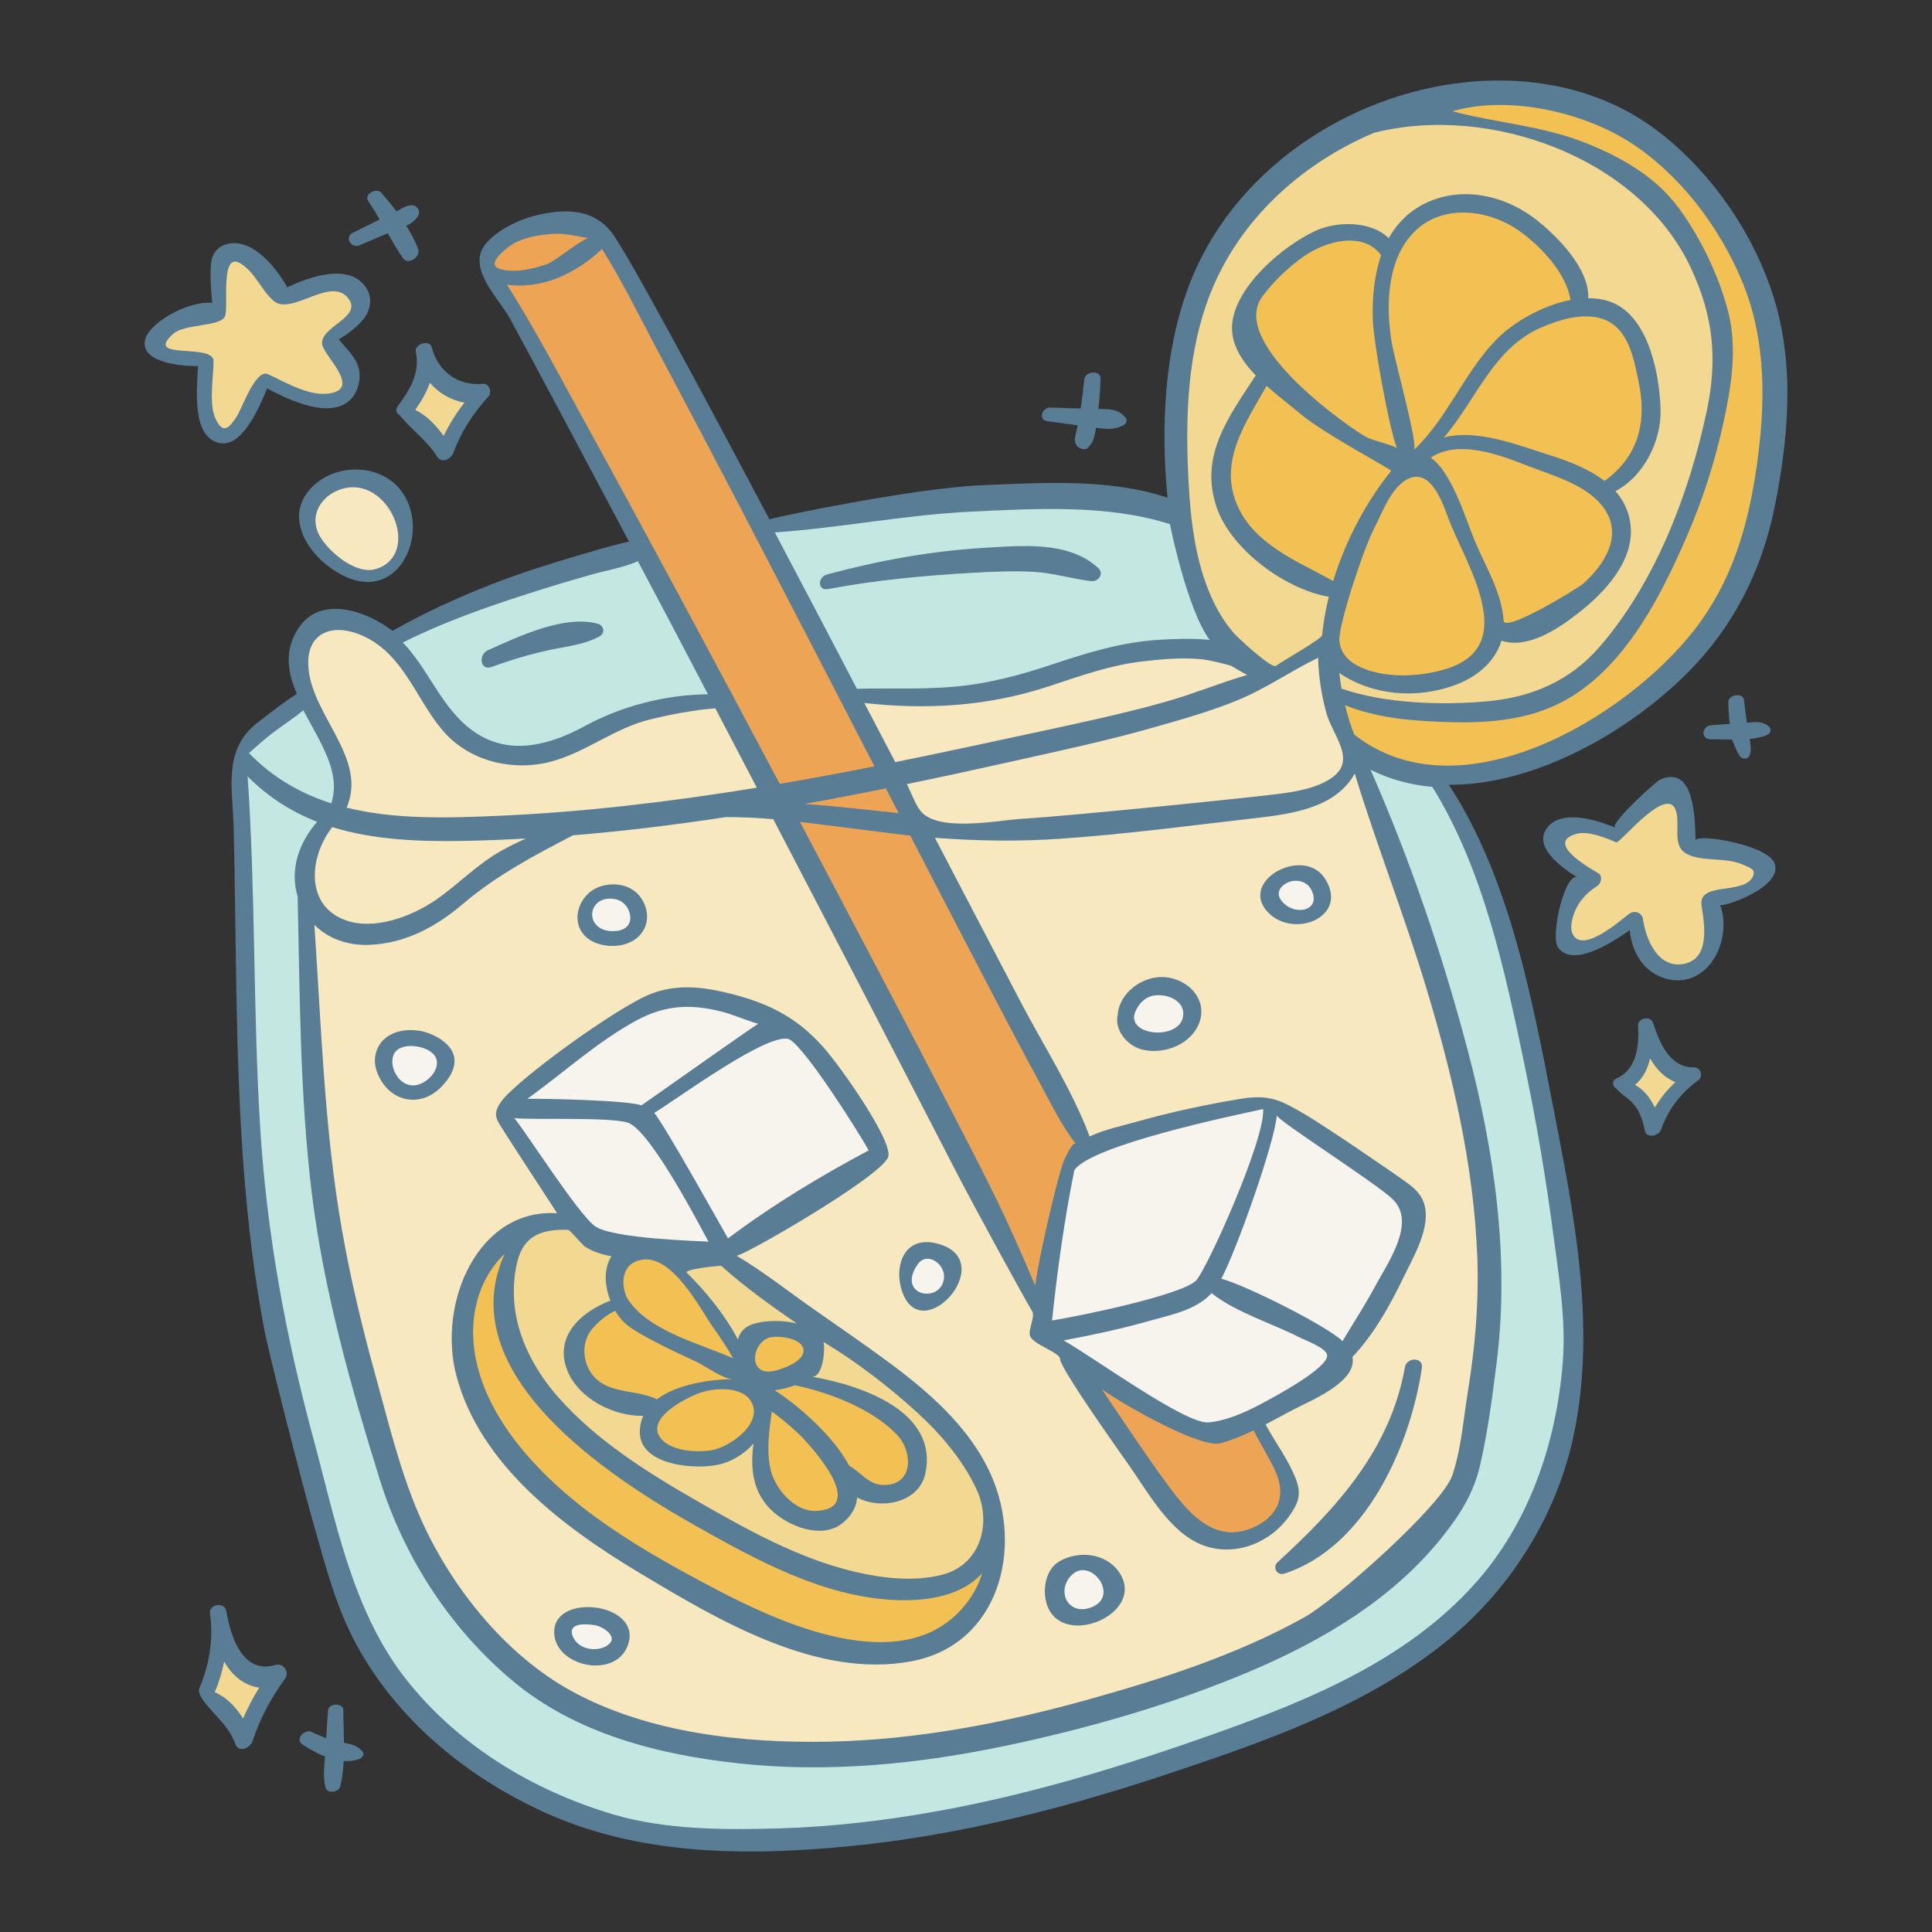 <svg version="1.1" id="Layer_1" xmlns="http://www.w3.org/2000/svg" xmlns:xlink="http://www.w3.org/1999/xlink" x="0px" y="0px" viewBox="0 0 1200 1200" enable-background="new 0 0 1200 1200" xml:space="preserve">
<rect x="0" y="0" width="1200" height="1200" fill="#333333" stroke="none"/>
<g>
	<path fill="#9B7137" d="M899.952,487.454c54.122,0.279,112.067-33.48,147.859-69.208c28.475-28.425,46.204-63.134,54.248-102.422&#10;&#9;&#9;c8.743-42.697,12.857-88.519-0.279-130.786c-12.513-40.26-39.292-78.993-73.051-104.336&#10;&#9;&#9;c-33.812-25.383-76.563-33.936-118.155-29.645c-74.231,7.658-145.665,55.748-172.264,126.795&#10;&#9;&#9;c-15.341,40.978-17.227,87.441-13.187,131.283c-35.74-12.097-78.138-9.282-114.872-7.775&#10;&#9;&#9;c-43.475,1.784-131.901,20.533-132.342,21.221c-17.658-33.307-80.24-151.631-96.236-175.745&#10;&#9;&#9;c-11.666-17.585-30.807-17.725-50.014-12.707c-10.324,2.697-22.099,8.558-29.323,16.545c-13.525,14.953,7.141,34,14.601,47.51&#10;&#9;&#9;c8.816,15.967,57.84,108.273,73.814,138.311c-7.178,0.878-50.719,14.043-65.258,19.052c-28.309,9.755-55.61,21.587-81.705,36.251&#10;&#9;&#9;c-17.179-13-45.089-21.959-58.38-1.658c-9.119,13.929-6.792,27.472-0.997,40.856c-8.325,5.074-15.968,11.463-23.717,17.271&#10;&#9;&#9;c-22.681,17-16.135,41.239-15.513,67.314c0.829,34.774,1.044,69.558,1.707,104.335c1.32,69.317,4.422,138.928,17.515,207.166&#10;&#9;&#9;c2.375,12.377,22.753,92.981,30.721,120.828c7.174,25.076,13.723,50.528,26.242,73.582&#10;&#9;&#9;c25.373,46.726,67.909,81.668,115.761,103.724c59.096,27.238,125.565,27.708,189.334,21.602&#10;&#9;&#9;c67.545-6.467,133.771-23.317,198.025-44.71c61.269-20.399,125.12-42.363,175.582-84.049&#10;&#9;&#9;c38.661-31.938,66.857-77.086,77.307-126.272c14.553-68.494,0.027-139.118-13.163-206.795&#10;&#9;&#9;C951.343,618.963,937.398,544.882,899.952,487.454z M246.78,302.014c21.751,22.656,4.453,70.129-29.424,57.307&#10;&#9;&#9;c-22.032-8.339-44.266-36.777-23.054-57.293C208.225,288.561,233.111,287.776,246.78,302.014z M1102.21,536.229&#10;&#9;&#9;c5.528,15.129-33.064,27.743-33.815,25.753c5.862,15.541-0.661,37.579-16.212,44.761c-8.642,3.991-19.055,2.193-26.624-3.305&#10;&#9;&#9;c-8.45-6.139-12.182-15.705-13.373-25.639c-12.691,8.901-35.252,22.831-44.337,10.884c-5.491-7.22,4.751-48.173,12.007-43.481&#10;&#9;&#9;c-10.872-7.057-27.678-19.424-18.93-31.019c8.73-11.57,30.109-5.273,42.382-0.107c-4.311-1.815,25.048-28.675,27.872-29.896&#10;&#9;&#9;c21.722-9.391,21.472,25.088,22.009,37.923c-0.118-2.807,15.809-1.417,29.596,2.651&#10;&#9;&#9;C1092.123,527.509,1100.479,531.491,1102.21,536.229z M123.008,227.381c-13.279,0.209-38.145-3.343-32.326-17.993&#10;&#9;&#9;c4.033-10.153,27.162-22.764,41.089-21.268c-0.634-8.217-1.507-16.82-0.655-24.854c0.691-6.508,4.969-10.974,11.443-12.015&#10;&#9;&#9;c15.106-2.429,29.001,15.041,35.92,27.235c13.864-6.694,37.794-15.035,48.47-0.478c4.38,5.971,3.678,13.353-0.485,19.243&#10;&#9;&#9;c-3.365,4.761-9.993,10.08-15.989,13.44c4.437,6.084,10.818,10.954,12.486,18.663c1.414,6.536-0.862,14.989-5.954,19.482&#10;&#9;&#9;c-12.772,11.271-36.686,0-51.128-7.569c-5.245,12.971-15.929,37.318-30.035,33.81C119.066,270.903,122.265,241.964,123.008,227.381&#10;&#9;&#9;z M1098.726,451.298c-4.155-3.606-8.462-2.875-13.682-2.448c-0.69-4.649-1.3-9.306-1.771-13.988&#10;&#9;&#9;c-0.498-4.947-9.884-3.474-9.79,1.286c0.09,4.525,0.393,9.008,0.841,13.474c-3.799,0.27-7.597,0.556-11.397,0.813&#10;&#9;&#9;c-6.096,0.414-6.743,8.967-0.152,8.776c4.019-0.117,8.368,0.059,12.771,0.124c0.713,0.011,3.875,10.463,6.258,11.37&#10;&#9;&#9;c6.81,2.593,5.837-6.855,4.946-11.739c3.812-0.375,7.502-1.07,10.85-2.449C1099.666,455.666,1100.67,452.986,1098.726,451.298z&#10;&#9;&#9; M1054.715,671.034c-11.059,8.091-18.529,18.019-23.11,30.878c-1.291,3.623-8.875,5.321-9.878,0.606&#10;&#9;&#9;c-1.254-5.898-2.903-11.671-6.81-16.416c-3.356-4.076-7.573-5.961-10.787-9.741c-2.489-1.43-3.474-5.014,0.173-6.659&#10;&#9;&#9;c12.652-5.707,13.82-20.868,13.129-32.752c-0.268-4.639,7.723-6.243,9.22-1.855c4.17,12.227,9.941,27.869,25.333,27.867&#10;&#9;&#9;C1056.275,662.961,1058.317,668.399,1054.715,671.034z M177.045,1042.675c-8.806,12.129-15.528,24.641-20.216,38.877&#10;&#9;&#9;c-1.303,3.958-8.51,7.499-10.506,1.986c-4.727-13.061-14.539-18.565-21.547-29.649c-0.412-0.651-1.643-3.611-1.085-4.928&#10;&#9;&#9;c6.505-15.349,8.902-30.474,6.745-47.002c-0.737-5.646,9.16-7.187,10.144-1.279c2.591,15.567,10.019,39.567,30.577,33.475&#10;&#9;&#9;C176.013,1032.715,180.05,1038.536,177.045,1042.675z M213.652,1082.441c-0.087-6.915-0.393-13.796-0.385-20.205&#10;&#9;&#9;c0.005-4.755-9.162-4.476-9.515,0.083c-0.443,5.731-0.77,11.473-1.119,17.213c-3.052-1.036-6.042-2.273-9.061-3.794&#10;&#9;&#9;c-4.328-2.18-10.598,4.618-5.8,7.746c4.316,2.814,9.095,5.585,14.103,7.554c-0.507,6.429-1.308,13.097,0.336,19.249&#10;&#9;&#9;c1.105,4.133,8.193,2.957,9.117-0.673c1.272-4.992,1.87-10.35,2.145-15.828c3.074,0.185,6.167-0.109,9.234-1.043&#10;&#9;&#9;c1.997-0.609,4.223-2.913,2.291-5.066C221.902,1084.227,217.965,1083.346,213.652,1082.441z M268.17,215.708&#10;&#9;&#9;c3.737,14.882,16.213,24.154,31.673,22.68c4.059-0.387,5.993,5.194,3.478,7.945c-9.485,10.373-16.783,21.71-21.741,34.868&#10;&#9;&#9;c-1.518,4.031-7.245,6.892-10.108,2.348c-6.421-10.191-15.908-16.48-23.046-25.532c-2.039-1.028-3.207-3.213-1.355-5.72&#10;&#9;&#9;c7.484-10.135,14.011-20.689,11.187-33.707C257.186,213.647,266.905,210.669,268.17,215.708z M223.182,152.367&#10;&#9;&#9;c5.882-2.487,11.782-4.936,17.646-7.464c2.993,5.215,6.008,10.406,9.359,15.357c3.272,4.833,11.437-0.716,9.487-5.751&#10;&#9;&#9;c-1.929-4.981-4.469-9.792-7.366-14.423c0.266,0.425,10.568-5.214,7.429-10.288c-3.252-5.256-9.944-0.308-13.527,1.437&#10;&#9;&#9;c-2.99-3.989-6.152-7.818-9.326-11.454c-3.039-3.481-11.084,0.82-8.128,5.158c2.523,3.703,4.836,7.541,7.101,11.408&#10;&#9;&#9;c-5.624,2.778-11.273,5.505-16.876,8.332C213.829,147.277,218.083,154.523,223.182,152.367z M650.437,261.609&#10;&#9;&#9;c6.299,0.86,12.601,1.698,18.903,2.537c-0.501,2.544-1.019,5.087-1.599,7.628c-0.554,2.433,0.522,5.435,2.893,6.518&#10;&#9;&#9;c0.212,0.097,0.424,0.194,0.637,0.291c1.046,0.478,2.78,0.785,3.796,0.012c3.953-3.008,5.012-7.991,5.659-12.915&#10;&#9;&#9;c5.951,0.835,11.379,1.505,16.983-1.517c1.62-0.873,2.855-2.965,1.422-4.686c-4.801-5.769-9.737-5.293-16.892-5.478&#10;&#9;&#9;c0.717-6.273,1.13-12.581,1.347-18.888c0.188-5.469-9.658-4.481-10.121,0.455c-0.572,6.092-1.318,12.126-2.259,18.129&#10;&#9;&#9;c-6.31-0.163-12.62-0.322-18.928-0.569C647.291,252.931,644.642,260.818,650.437,261.609z" style="fill: rgb(89, 125, 148);"/>
	<path fill="#EFDF6E" d="M161.078,1048.201c-3.9,6.136-7.242,12.539-10.1,19.221c-4.296-7.02-10.129-13.169-17.579-16.364&#10;&#9;&#9;c2.636-6.291,4.546-12.617,5.799-19.03C144.123,1040.507,151.222,1046.869,161.078,1048.201z M132.651,224.34&#10;&#9;&#9;c-0.022,10.29-3.187,26.525,1.352,36.017c4.799,10.041,8.711,4.861,13.036-1.639c3.219-4.838,11.685-29.798,19.364-26.314&#10;&#9;&#9;c11.519,5.262,26.969,14.797,40.106,11.609c16.684-4.049-5.629-23.32-6.418-30.254c-1.227-10.777,24.117-16.437,16.841-27.569&#10;&#9;&#9;c-10.507-16.069-35.757,10.493-47.039,0.626c-7.516-6.575-10.748-16.365-19.526-22.563c-14.44-10.198-7.943,26.887-10.71,32.423&#10;&#9;&#9;c-3.124,6.241-25.114,4.482-31.96,10.579c-8.4,7.481-4.605,9.444,2.292,10.28C118.793,218.601,132.656,217.826,132.651,224.34z&#10;&#9;&#9; M1024.905,657.355c-1.481,6.426-4.193,12.152-9.363,16.513c5.441,2.905,9.505,8.169,12.324,14.059&#10;&#9;&#9;c3.444-5.877,7.689-11.174,12.757-15.769C1033.597,669.322,1028.655,663.939,1024.905,657.355z M1083.083,537.273&#10;&#9;&#9;c-10.839-5.045-24.867-1.842-34.889-6.617c-8.568-4.082-5.738-13.834-6.437-22.813c-2.064-26.518-35.81,16.758-37.876,15.356&#10;&#9;&#9;c-6.786-2.917-17.69-7.35-24.967-5.229c-19.426,5.662,8.736,21.345,13.87,24.435c3.012,1.813,1.523,6.556-0.886,8.051&#10;&#9;&#9;c-7.909,4.91-13.708,12.352-15.554,21.617c-0.578,2.903-0.709,6.089,0.776,8.651c6.519,11.24,28.954-8.782,34.617-13.014&#10;&#9;&#9;c4.324-3.232,9.119,0.274,8.747,4.008c0.127,0.26,0.231,0.538,0.284,0.848c2.04,11.885,9.292,28.48,24.185,26.278&#10;&#9;&#9;c17.593-2.602,13.736-24.485,11.928-36.344c-2.305-15.123,26.207-6.523,31.745-17.882&#10;&#9;&#9;C1090.909,539.897,1086.965,539.079,1083.083,537.273z M275.569,270.722c3.577-7.357,7.862-14.185,12.933-20.599&#10;&#9;&#9;c-8.534-1.6-16.005-6-21.52-12.376c-2.021,5.917-5.3,11.486-9.064,16.844C264.903,257.876,270.751,264.179,275.569,270.722z" style="fill: rgb(242, 216, 144);"/>
	<path fill="#F2D890" d="M447.817,786.138c14.706,13.103,30.757,24.668,47.102,35.911c-8.336-2.078-17.91-1.922-24.541-0.412&#10;&#9;&#9;c-7.391,1.684-10.853,5.465-12.051,10.366c-8.134-15.718-20.941-30.821-31.701-41.475&#10;&#9;&#9;C424.409,788.333,446.195,786.225,447.817,786.138z M346.673,867.769c23.535,26.756,55.322,46.74,85.938,64.316&#10;&#9;&#9;c31.019,17.807,63.387,36.009,98.486,44.213c17.252,4.032,36.774,6.284,54.173,1.776c23.959-6.208,30.714-32.091,21.526-52.427&#10;&#9;&#9;c-8.201-18.149-22.538-35.044-37.044-48.257c-17.757-16.173-37.766-31.555-58.353-43.929c1.404,4.17-0.281,22.8-7.365,21.567&#10;&#9;&#9;c33.14,5.767,78.894,22.558,70.692,60.264c-3.99,18.344-27.873,22.609-42.312,14.824c-0.557,6.021-3.462,11.603-9.648,16.308&#10;&#9;&#9;c-12.438,9.46-31.945,1.916-42.309-7.217c-12.893-11.362-14.667-27.073-12.4-42.639c-5.102,5.807-11.85,10.291-19.481,12.565&#10;&#9;&#9;c-14.271,4.253-50.518,1.743-51.133-18.919c-0.121-4.057,0.651-7.631,2.08-10.802c-18.608,0.342-39.589-10.689-46.723-27.152&#10;&#9;&#9;c-9.406-21.703,7.842-37.384,26.326-44.403c-3.622-9.117-4.301-19.824,0.67-27.598c-5.787-1.021-11.387-2.638-16.337-5.891&#10;&#9;&#9;c-2.178-1.431-9.326-10.457-10.596-10.5c-16.098-0.507-27.339,3.38-31.468,19.444c-2.681,10.429-2.899,22.655-0.984,33.255&#10;&#9;&#9;C323.854,835.631,333.985,853.345,346.673,867.769z M748.821,361.917c4.03,11.346,9.624,22.256,17.574,31.374&#10;&#9;&#9;c2.259,2.59,23.339,22.385,26.166,20.243c3.693-2.798,28.393-16.669,28.624-19.008c0.779-7.895,2.192-15.89,4.176-23.864&#10;&#9;&#9;c-27.057-4.562-60.761-29.442-69.663-55.498c-11.037-32.302,7.781-56.641,24.261-81.989c-9.132-9.52-15.956-20.394-14.563-32.614&#10;&#9;&#9;c2.672-23.447,31.586-47.841,51.617-57.154c13.029-6.057,34.467-6.471,45.557,4.565c4.479-8.045,10.74-15.002,19.431-19.968&#10;&#9;&#9;c23.281-13.303,51.679-7.555,72.091,8.393c13.003,10.159,33.138,30.337,32.403,48.832c5.665,0.001,11.102,0.914,15.978,3.135&#10;&#9;&#9;c21.971,10.004,28.382,44.91,28.93,66.287c0.497,19.363-10.47,41.301-28.05,50.396c4.93,5.584,8.395,12.359,9.381,20.751&#10;&#9;&#9;c2.648,22.535-16.151,42.274-32.404,54.993c-12.816,10.029-31.62,22.521-47.75,17.155c-3.895,13.208-15.504,22.535-28.128,27.302&#10;&#9;&#9;c-24.132,9.113-51.684,6.901-72.585-7.233c0.384,3.253,0.83,6.492,1.391,9.707c27.128,9.419,62.537,10.413,90.588,7.858&#10;&#9;&#9;c27.447-2.5,51.141-12.54,69.51-33.625c34.675-39.804,56.014-95.685,66.749-146.699c6.823-32.428,4.065-58.915-9.766-88.637&#10;&#9;&#9;C1018.39,97.952,925.214,64.267,853.404,82.496c-42.604,18.015-79.381,50.154-98.556,92.544&#10;&#9;&#9;c-16.257,35.939-18.56,76.5-17.013,115.382C738.792,314.445,740.716,339.096,748.821,361.917z"/>
	<path fill="#EDA555" d="M309.919,166.859c-8.351-3.097,5.362-13.416,8.716-15.373c7.159-4.176,15.883-5.472,24.011-6.185&#10;&#9;&#9;c8.068-0.707,15.516,1.513,23.079,2.648c-3.177-0.477-20.57,14.056-25.437,15.864C332.03,166.882,318.652,170.069,309.919,166.859z&#10;&#9;&#9; M543.118,475.979c-23.691-45.845-47.364-91.699-71.182-137.477c-21.702-41.71-43.54-83.357-65.647-124.855&#10;&#9;&#9;c-10.449-19.612-20.406-40.085-32.389-58.954c-16.364,15.389-37.215,25.037-58.989,22.18c17.024,26.815,31.928,55.238,47.17,82.988&#10;&#9;&#9;c41.377,75.328,81.944,151.097,122.227,227.016C503.969,483.524,523.565,479.862,543.118,475.979z M684.388,862.86&#10;&#9;&#9;c2.326,3.625,26.977,40.36,37.555,54.871c14.002,19.208,31.708,44.016,58.92,29.818c14.345-7.484,17.673-20.26,11.1-34.228&#10;&#9;&#9;c-4.012-8.527-9.115-16.464-13.324-24.893c-6.765,3.254-13.658,6.14-20.624,8.035C745.756,899.798,697.661,872.471,684.388,862.86z&#10;&#9;&#9; M616.512,740.001c9.562,19.315,18.143,38.84,26.445,58.509c2.769-20.691,14.746-70.422,17.747-77.247&#10;&#9;&#9;c2.939-6.684,6.158-12.532,7.67-10.605c-9.276-11.821-16.094-26.149-23.193-39.215c-10.002-18.406-19.758-36.944-29.457-55.51&#10;&#9;&#9;c-16.854-32.263-33.605-64.58-50.334-96.908c-8.116-0.797-53.77-6.821-68.538-8.535&#10;&#9;&#9;C510.736,536.706,591.404,689.282,616.512,740.001z M558.155,505.045c-2.646-5.118-5.297-10.234-7.943-15.352&#10;&#9;&#9;c-16.783,3.385-33.597,6.618-50.444,9.652C519.228,500.708,538.677,503.027,558.155,505.045z"/>
	<path fill="#FFFFFF" d="M244.426,655.249c3.464-8.645,21.009-6.234,25.567,0.479c5.089,7.495-4.723,17.922-12.725,18.421&#10;&#9;&#9;C247.644,674.75,241.484,662.6,244.426,655.249z M586.341,793.579c0.702-8.55-10.58-16.633-16.385-8.199&#10;&#9;&#9;c-2.825,4.105-3.827,7.573-3.631,10.342C567.072,806.287,585.26,806.703,586.341,793.579z M676.219,998.868&#10;&#9;&#9;c20.535-5.9,2.023-31.845-10.155-20.986c-0.365,0.326-0.725,0.685-1.078,1.078C656.357,988.592,663.248,1002.596,676.219,998.868z&#10;&#9;&#9; M369.505,1009.431c-4.66-0.768-17.325-2.039-13.72,6.977c3.234,8.088,14.725,10.037,21.436,5.609&#10;&#9;&#9;C384.862,1016.973,374.741,1010.294,369.505,1009.431z M378.544,578.265c5.68,0.681,12.925-1.162,12.952-8.071&#10;&#9;&#9;c0.021-5.453-3.853-10.608-9.235-11.668C365.4,555.211,362.157,576.298,378.544,578.265z M799.74,548.183&#10;&#9;&#9;c-4.222,1.952-7.332,6.101-4.26,10.617c3.829,5.631,10.676,7.394,15.397,5.891c4.416-1.407,6.971-5.674,3.448-12.31&#10;&#9;&#9;C811.565,547.184,804.856,545.819,799.74,548.183z M714.31,618.948c-4.645,1.64-8.055,6.109-9.685,10.919&#10;&#9;&#9;c-3.471,14.587,30.986,16.195,30.33-0.738C734.598,619.898,721.675,616.348,714.31,618.948z M452.173,769.205&#10;&#9;&#9;c27.555-20.709,56.989-38.494,87.402-54.691c-6.433-11.512-37.696-61.107-48.615-68.568c-10.874-7.429-71.218,37.34-84.657,45.315&#10;&#9;&#9;C411.507,696.441,451.532,768.128,452.173,769.205z M319.481,694.489c10.091,1.222,58.998-0.85,70.422,2.798&#10;&#9;&#9;c14.446,4.614,47.166,68.787,50.18,73.944c-2.146-0.353-59.816-1.53-70.711-9.764C358.68,753.387,327.92,704.984,319.481,694.489z&#10;&#9;&#9; M327.502,682.487c22.638-16.176,43.151-35.266,67.76-48.626c17.642-9.577,33.432-10.443,52.66-5.61&#10;&#9;&#9;c7.158,1.799,15.081,5.36,22.98,7.649c-7.23,4.647-54.816,38.232-72.433,50.639C389.284,683.414,341.232,682.374,327.502,682.487z&#10;&#9;&#9; M833.863,833.016c-9.708-9.555-61.708-35.489-75.321-38.752c9.181-16.89,33.32-84.819,34.481-101.491&#10;&#9;&#9;c-0.194,2.786,62.285,42.424,72.178,52.263c14.607,14.526-3.329,39.454-11.248,54.201&#10;&#9;&#9;C847.738,810.813,840.577,821.768,833.863,833.016z M783.133,872.082c-10.792,5.714-22.01,10.479-32.569,11.404&#10;&#9;&#9;c-14.39,1.261-73.094-41.661-89.966-50.927c17.812-3.332,35.497-7.083,52.971-12.044c13.982-3.969,29.215-6.702,38.961-17.299&#10;&#9;&#9;c15.417,12.086,37.069,18.542,54.301,27.302c4.088,2.078,16.345,6.47,17.411,10.841&#10;&#9;&#9;C826.088,848.927,793.126,866.791,783.133,872.082z M784.559,688.859c1.562,18.463-35.65,101.241-41.931,106.811&#10;&#9;&#9;c-10.437,9.255-75.048,22.379-89.197,24.497c3.346-31.321,7.605-62.434,13.862-93.335&#10;&#9;&#9;C677.558,711.477,763.585,693.368,784.559,688.859z" style="fill: rgb(247, 243, 237);"/>
	<path fill="#F2C053" d="M387.021,820.755c7.241,7.873,39.537,22.201,45.619,25.105c5.475,2.614,16.622,10.817,22.559,10.713&#10;&#9;&#9;c-13.57,0.239-34.555,3.002-47.151,12.538c-13.945-6.812-33.03-2.386-41.95-18.051c-3.662-6.43-4.217-14.738-1.029-21.45&#10;&#9;&#9;c2.727-5.72,11.398-13.147,17.12-15.42C383.541,816.568,385.175,818.748,387.021,820.755z M479.367,876.783&#10;&#9;&#9;c-1.615,11.824-3.57,25.109-0.51,36.87c2.996,11.513,15.042,25.565,28.362,24.807c31.677-1.802-3.181-39.655-9.268-46.009&#10;&#9;&#9;C492.109,886.353,479.412,876.45,479.367,876.783z M442.819,900.584c8.773-1.747,23.936-11.487,25.343-22.268&#10;&#9;&#9;c0.346-2.651-0.14-5.365-1.757-8.037c-5.568-9.206-22.143-8.304-30.748-5.465c-9.133,3.013-37.288,17.056-23.903,29.981&#10;&#9;&#9;C418.686,901.489,433.827,902.374,442.819,900.584z M548.654,922.354c18.97,0.217,18.057-20.232,9.418-30.085&#10;&#9;&#9;c-14.281-16.284-42.663-27.506-64.364-31.829c-4.002,1.465-8.314,2.503-12.587,3.121c12.631,7.867,36.044,27.346,46.33,46.835&#10;&#9;&#9;C534.615,914.389,539.58,922.25,548.654,922.354z M444.881,987.231c40.287,21.138,113.84,54.729,152.19,12.448&#10;&#9;&#9;c6.397-7.052,10.575-14.656,12.973-22.541c-12.44,13.725-33.214,17.675-54.526,16.66c-44.35-2.112-85.43-24.671-123.271-46.001&#10;&#9;&#9;c-54.498-30.719-152.551-94.859-118.79-168.984c-8.32,7.878-14.468,18.426-17.454,30.724c-7.594,31.274,6.127,62.658,25.251,86.928&#10;&#9;&#9;C353.118,936.907,399.984,963.674,444.881,987.231z M479.31,830.498c-12.191,1.723-15.609,24.28,0.905,21.108&#10;&#9;&#9;c5.132-0.988,18.027-5.415,18.811-11.942C500.01,831.469,485.146,829.672,479.31,830.498z M455.251,843.626&#10;&#9;&#9;c-3.549-6.874-8.089-13.037-12.48-19.373c-8.317-12.001-24.924-44.572-43.814-41.865c-1.564,0.224-3.142,0.69-4.733,1.429&#10;&#9;&#9;c-8.752,4.07-8.352,16.31-4.08,23.44C403.266,826.94,434.655,834.471,455.251,843.626z M767.853,312.313&#10;&#9;&#9;c10.222,25.626,37.803,36.158,60.198,48.534c7.692-25.114,20.622-49.368,36.004-68.373c0.634-0.783-41.711-22.972-56.432-35.489&#10;&#9;&#9;c-5.925-5.039-13.669-10.813-20.917-17.318C773.966,262.158,757.292,285.836,767.853,312.313z M1017.899,237.709&#10;&#9;&#9;c-3.084-14.82-6.301-34.351-22.78-39.726c-12.232-3.989-26.955,0.727-37.963,5.487c-29.633,12.816-40.33,44.991-60.276,68.226&#10;&#9;&#9;c20.81-5.392,46.345,4.914,65.381,10.907c11.56,3.639,24.415,8.465,34.311,16.14&#10;&#9;&#9;C1017.382,283.866,1023.042,262.426,1017.899,237.709z M942.643,142.736c-18.01-12.365-45.24-15.944-62.532-0.321&#10;&#9;&#9;c-18.76,16.95-19.453,46.676-15.795,69.751c1.875,11.824,16.872,64.493,13.837,67.365c20.944-19.815,31.241-48.069,51.293-68.643&#10;&#9;&#9;c10.241-10.507,28.397-21.176,46.088-24.57C972.622,169.049,956.318,152.125,942.643,142.736z M1012.584,88.488&#10;&#9;&#9;c-29.776-19.117-75.718-29.407-110.417-19.404c27.955,7.491,56.415,8.984,83.744,20.112c21.796,8.875,42.308,20.561,56.589,39.742&#10;&#9;&#9;c13.589,18.251,25.166,42.437,30.837,64.404c5.969,23.118,1.951,47.195-3.077,70.091c-5.275,24.019-12.884,47.448-22.673,70.005&#10;&#9;&#9;c-17.573,40.489-42.408,88.906-85.678,106.422c-21.215,8.587-44.661,9.453-67.252,8.487c-20.772-0.888-40.362-2.727-59.236-10.358&#10;&#9;&#9;c1.484,6.113,3.335,12.177,5.647,18.208c65.186,51.437,168.5-9.894,211.377-65.007c23.248-29.884,33.319-64.254,38.639-101.338&#10;&#9;&#9;c5.537-38.593,6.216-78.34-8.969-114.98C1068.168,141.217,1043.451,108.306,1012.584,88.488z M875.184,297.14&#10;&#9;&#9;c-11.005,4.777-16.654,21.483-21.789,31.307c-6.617,12.662-22.624,61.148-21.453,69.972c0.954,7.193,5.302,13.231,16.256,17.294&#10;&#9;&#9;c14.991,5.561,34.07,4.483,49.224,0.012c48.152-14.208,12.445-65.77,1.752-94.916C895.843,311.727,888.574,291.332,875.184,297.14z&#10;&#9;&#9; M983.084,362.743c13.359-11.834,25.282-29.994,13.198-47.03c-10.359-14.601-31.135-20.045-46.945-26.203&#10;&#9;&#9;c-17.307-6.742-43.321-16.954-60.699-5.217c13.347,8.985,22.03,39.105,27.607,52.255c6.146,14.491,16.73,32.01,17.656,48.903&#10;&#9;&#9;C934.345,393.544,980.478,365.05,983.084,362.743z M809.783,159.248c-9.656,6.818-18.621,15.409-25.69,24.886&#10;&#9;&#9;c-21.938,29.404,56.697,83.572,65.522,87.865c2.703,1.315,17.527,5.096,18.123,6.529c-4.577-11.003-14.811-65.773-15.116-81.436&#10;&#9;&#9;c-0.248-12.789,0.997-26.42,5.249-38.619C846.039,142.978,822.639,150.17,809.783,159.248z"/>
	<path fill="#C5E7E2" d="M593.36,426.467c21.308-1.925,41.598-7.552,61.816-14.322c21.182-7.092,42.037-13.33,64.474-14.734&#10;&#9;&#9;c9.493-0.594,20.787-1.061,31.68,0.039c-13.914-18.911-24.428-70.288-24.621-71.877c-38.311-12.33-83.275-9.686-122.818-7.827&#10;&#9;&#9;c-41.118,1.933-81.455,10.051-122.38,12.946c-0.103,0.008-0.181-0.033-0.28-0.033c17.104,32.314,34.054,64.713,50.99,97.115&#10;&#9;&#9;C552.575,427.374,573.069,428.3,593.36,426.467z M513.667,356.816c32.171-8.65,64.224-14.546,97.504-16.529&#10;&#9;&#9;c23.114-1.378,52.811-4.481,71.066,12.621c3.686,3.453-0.042,8.593-4.589,8.045c-12.392-1.497-23.974-5.236-36.536-5.837&#10;&#9;&#9;c-12.187-0.583-24.511-0.052-36.686,0.634c-30.031,1.692-60.446,4.553-90.011,10.112&#10;&#9;&#9;C507.585,367.145,507.799,358.394,513.667,356.816z M154.683,467.801c-0.026-0.028-0.058-0.044-0.085-0.071&#10;&#9;&#9;c5.446-4.735,10.709-9.573,16.622-13.91c5.652-4.146,11.727-8.103,17.194-12.65c9.983,19.267,23.723,38.301,17.355,57.782&#10;&#9;&#9;C187.131,493.013,169.768,483.332,154.683,467.801z M295.056,454.877c21.812,14.78,46.785,7.729,67.935-3.791&#10;&#9;&#9;c23.036-12.547,50.134-19.586,76.736-19.864c-6.056-11.567-12.102-23.138-18.164-34.703c-8.394-16.012-16.894-31.969-25.369-47.939&#10;&#9;&#9;c-8.903,3.974-18.96,5.547-28.344,8.172c-13.413,3.751-26.743,7.809-40.007,12.057c-26.382,8.449-52.86,17.83-77.672,30.293&#10;&#9;&#9;c0.783,0.776,1.535,1.554,2.221,2.329C267.653,418.667,275.394,441.554,295.056,454.877z M303.045,403.877&#10;&#9;&#9;c18.927-8.434,47.044-22.066,68.138-16.496c3.907,1.031,5.017,5.836,1.141,7.928c-9.714,5.238-19.899,6.057-30.605,8.339&#10;&#9;&#9;c-12.365,2.636-24.442,6.259-36.308,10.602C298.156,416.905,296.98,406.579,303.045,403.877z M889.666,488.756&#10;&#9;&#9;c31.86,51.514,45.11,114.485,57.335,173.089c7.178,34.411,13.065,69.087,17.659,103.935c3.518,26.685,8.178,54.134,5.959,81.102&#10;&#9;&#9;c-4.082,49.635-20.83,99.132-54.476,136.723c-41.843,46.75-100.971,71.54-158.808,92.187&#10;&#9;&#9;c-58.001,20.704-116.885,38.857-177.623,49.604c-31.812,5.628-64.02,9.326-96.325,10.266c-33.092,0.964-69.498,0.906-101.49-8.412&#10;&#9;&#9;c-51.201-14.914-99.496-44.285-131.933-87.163c-31.527-41.676-41.881-96.946-55.294-146.461&#10;&#9;&#9;c-17.363-64.104-29.056-127.752-33.122-194.164c-4.43-72.351-2.756-144.949-7.748-217.259&#10;&#9;&#9;c13.023,13.149,27.553,22.149,43.18,28.238c-11.235,12.81-17.182,29.685-12.101,46.378c1.384,61.488,1.355,123.927,8.876,184.974&#10;&#9;&#9;c7.405,60.116,24.02,118.88,41.939,176.59c15.034,48.415,43.318,92.46,82.285,125.268c39.293,33.081,90.909,46.229,141.045,51.644&#10;&#9;&#9;c55.779,6.025,112.509,0.322,167.205-11.29c51.647-10.964,103.461-25.901,152.051-46.703&#10;&#9;&#9;c43.901-18.794,86.55-44.185,116.863-81.829c11.633-14.446,20.223-27.908,24.349-46.132c4.654-20.555,7.502-42.191,10.112-63.093&#10;&#9;&#9;c8.154-65.293-1.412-131.372-18.158-194.593c-15.677-59.186-35.542-117.477-60.186-173.551&#10;&#9;&#9;C863.46,484.208,876.395,487.578,889.666,488.756z"/>
	<path fill="#FEFAD3" d="M191.661,415.8c-1.681-15.832,6.018-23.85,17.21-24.446c4.9-0.262,10.47,0.901,16.218,3.453&#10;&#9;&#9;c25.395,11.282,32.997,38.779,49.528,58.508c17.025,20.32,45.692,26.526,70.467,18.931c20.542-6.296,37.491-20.219,58.506-25.336&#10;&#9;&#9;c13.267-3.23,27.003-5.841,40.695-6.979c8.604,16.439,17.207,32.878,25.797,49.323c-53.008,8.615-106.397,15.095-160.074,17.45&#10;&#9;&#9;c-31.742,1.392-64.605,2.418-94.692-5.053C228.275,471.345,194.828,445.608,191.661,415.8z M270.93,558.779&#10;&#9;&#9;c13.879-9.603,25.243-21.776,40.118-30.162c4.978-2.806,10.232-5.392,15.614-7.799c-12.822,0.714-25.654,1.238-38.498,1.475&#10;&#9;&#9;c-28.704,0.531-56.492-0.71-81.764-8.559c-13.993,17.591-17.443,48.181,7.804,57.673&#10;&#9;&#9;C232.396,578.246,255.975,569.127,270.93,558.779z M215.193,303.012c-14.3,2.577-24.418,16.466-16.428,30.209&#10;&#9;&#9;c4.522,7.778,16.126,18.428,26.881,20.475c2.731,0.52,5.405,0.486,7.897-0.291C261.486,344.697,242.902,298.019,215.193,303.012z&#10;&#9;&#9; M917.576,780.824c-2.126-56.933-15.361-113.132-31.763-167.489c-13.491-44.706-30.726-88.23-44.346-132.847&#10;&#9;&#9;c-12.053,21.457-38.813,25.038-62.615,27.772c-39.911,4.582-79.92,9.896-120.003,12.681c-26.357,1.831-52.233,1.385-78.174-0.583&#10;&#9;&#9;c17.765,33.956,35.463,67.947,53.237,101.899c14.185,27.095,32.065,54.762,42.867,83.609c9.595-4.437,20.627-6.717,30.437-9.473&#10;&#9;&#9;c20.876-5.864,42.105-10.385,63.497-13.904c18.199-2.993,25.077,1.037,40.712,10.19c11.115,6.504,52.725,34.811,62.576,42.026&#10;&#9;&#9;c4.575,3.35,8.559,6.984,10.427,12.516c4.947,14.649-6.852,34-12.945,46.699c-8.256,17.209-18.244,34.93-31.452,48.93&#10;&#9;&#9;c3.081,15.654-26.342,27.19-37.896,33.298c-5.217,2.758-10.581,5.722-16.053,8.568c6.155,11.56,14.39,22.108,18.979,34.437&#10;&#9;&#9;c3.401,9.134,1.377,14.492-4.256,22.478c-11.858,16.811-33.921,25.528-53.61,18.153c-20.506-7.682-34.112-32.872-46.125-49.934&#10;&#9;&#9;c-8.735-12.406-38.734-54.615-42.422-64.673c-0.143-0.388-0.197-0.762-0.204-1.123c-0.083-3.956-16.563-8.936-18.554-14.046&#10;&#9;&#9;c-1.62-4.171,3.358-12.172,1.165-15.693c-4.017-6.446-35.885-64.594-47.623-87.385c-37.503-72.82-75.257-145.504-113.149-218.118&#10;&#9;&#9;c-9.838-0.839-19.686-1.339-29.529-1.295c-31.48,4.819-63.122,8.712-94.867,11.304c-24.262,12.633-47.208,24.662-68.425,42.682&#10;&#9;&#9;c-16.707,14.19-35.918,24.595-58.314,25.37c-13.107,0.454-25.239-3.792-33.865-12.457c4.265,63.151,6.139,126.916,17.059,189.238&#10;&#9;&#9;c5.287,30.173,12.378,59.969,20.556,89.482c7.987,28.822,15.202,59.272,26.979,86.802c18.807,43.963,53.113,87.578,95.574,110.689&#10;&#9;&#9;c47.526,25.867,106.34,32.214,159.602,31.144c53.889-1.083,107.495-11.34,159.308-25.738&#10;&#9;&#9;c46.342-12.878,93.228-27.866,135.45-51.287c19.904-11.042,85.951-69.812,92.252-88.426c5.629-16.629,6.822-34.572,9.628-51.8&#10;&#9;&#9;C916.229,836.657,918.631,809.07,917.576,780.824z M745.327,633.926c-4.3,14.437-22.305,21.556-36.056,17.938&#10;&#9;&#9;c-9.65-2.539-17.231-12.576-15.023-21.557c0.947-13.894,15.763-24.464,29.297-23.398&#10;&#9;&#9;C737.106,607.978,749.578,619.656,745.327,633.926z M786.183,565.058c-7.048-8.86-2.287-18.076,6.102-23.311&#10;&#9;&#9;c9.545-5.957,23.791-6.76,30.681,3.98C838.677,570.225,801.437,584.236,786.183,565.058z M582.496,772.499&#10;&#9;&#9;c39.792,10.681-12.408,68.074-22.995,26.875C555.866,785.216,562.064,767.016,582.496,772.499z M373.732,550.32&#10;&#9;&#9;c5.837-1.657,12.412-1.421,17.82,1.494c8.571,4.622,12.981,15.962,8.669,24.925c-5.263,10.942-20.299,13.024-30.6,8.739&#10;&#9;&#9;C352.011,578.151,357.416,554.951,373.732,550.32z M234.732,667.249c-1.53-3.643-2.226-7.408-1.736-10.765&#10;&#9;&#9;c2.472-16.939,22.391-19.802,35.373-13.894c16.477,7.498,18.407,19.788,5.417,32.807&#10;&#9;&#9;C260.771,688.438,241.903,684.311,234.732,667.249z M389.885,1022.115c-8.188,21.809-47.648,12.396-45.595-10.02&#10;&#9;&#9;c0.981-10.708,13.061-14.91,24.699-13.714C382.335,999.752,395.102,1008.221,389.885,1022.115z M566.312,1031.816&#10;&#9;&#9;c-58.756,11.202-120.469-25.724-168.674-54.606c-47.039-28.184-99.538-67.063-114.219-122.974&#10;&#9;&#9;c-11.723-44.644,13.194-103.828,62.623-100.668c-1.979-3.216-24.155-36.907-33.062-50.96c-4.934-7.784-7.178-10.39-1.716-18.33&#10;&#9;&#9;c8.737-12.7,71.699-58.731,93.26-67.055c14.761-5.699,29.772-4.536,44.929-1.052c25.394,5.838,44.052,14.298,61.658,33.927&#10;&#9;&#9;c11.083,12.357,44.346,59.786,40.461,68.755c-5.621,12.973-91.792,62.431-94.134,61.038c16.607,9.876,32.115,22.164,47.836,33.19&#10;&#9;&#9;c15.225,10.679,30.596,21.167,45.57,32.199c25.677,18.917,51.361,40.973,64.647,70.708&#10;&#9;&#9;C635.922,961.72,620.518,1021.482,566.312,1031.816z M656.666,1005.801c-2.802-2.075-5.043-5.049-6.388-9.065&#10;&#9;&#9;c-2.987-8.931-1.024-21.846,7.678-26.924c11.976-6.988,29.216-5.23,37.313,6.942&#10;&#9;&#9;C709.819,998.631,673.329,1018.136,656.666,1005.801z M883.148,849.748c-7.213,48.339-34.872,111.243-85.397,127.649&#10;&#9;&#9;c-4.583,1.488-7.585-3.99-4.164-7.125c36.857-33.773,70.023-70.052,79.044-121.109&#10;&#9;&#9;C873.733,842.925,884.205,842.666,883.148,849.748z M724.531,435.738c16.61-4.711,33.37-11.639,50.258-16.587&#10;&#9;&#9;c-0.525,0.154-6.2-3.349-9.728-5.396c-1.237-0.718-14.253-3.971-20.02-4.419c-11.787-0.915-23.682,0.082-35.392,1.459&#10;&#9;&#9;c-20.2,2.376-39.049,9.153-58.239,15.493c-37.581,12.414-75.636,14.69-114.558,10.348c6.403,12.25,12.811,24.495,19.224,36.738&#10;&#9;&#9;c29.843-6.058,59.608-12.509,89.386-18.927C671.949,448.739,698.452,443.135,724.531,435.738z M818.744,408.555&#10;&#9;&#9;c-16.942,8.125-32.278,19.037-49.701,26.222c-17.481,7.208-35.742,12.277-53.902,17.435c-27.882,7.919-56.346,13.974-84.621,20.305&#10;&#9;&#9;c-22.382,5.011-44.807,9.884-67.281,14.52c2.653,5.058,4.853,11.709,8.193,16.226c10.397,14.066,48.098,6.236,62.952,5.33&#10;&#9;&#9;c34.504-2.106,139.711-13.02,157.674-15.232c11.576-1.426,25.609-3.485,35.329-10.396c15.589-11.083,0.142-26.21-3.689-40.586&#10;&#9;&#9;C820.758,431.341,818.926,419.99,818.744,408.555z" style="fill: rgb(247, 232, 191);"/>
</g>
</svg>